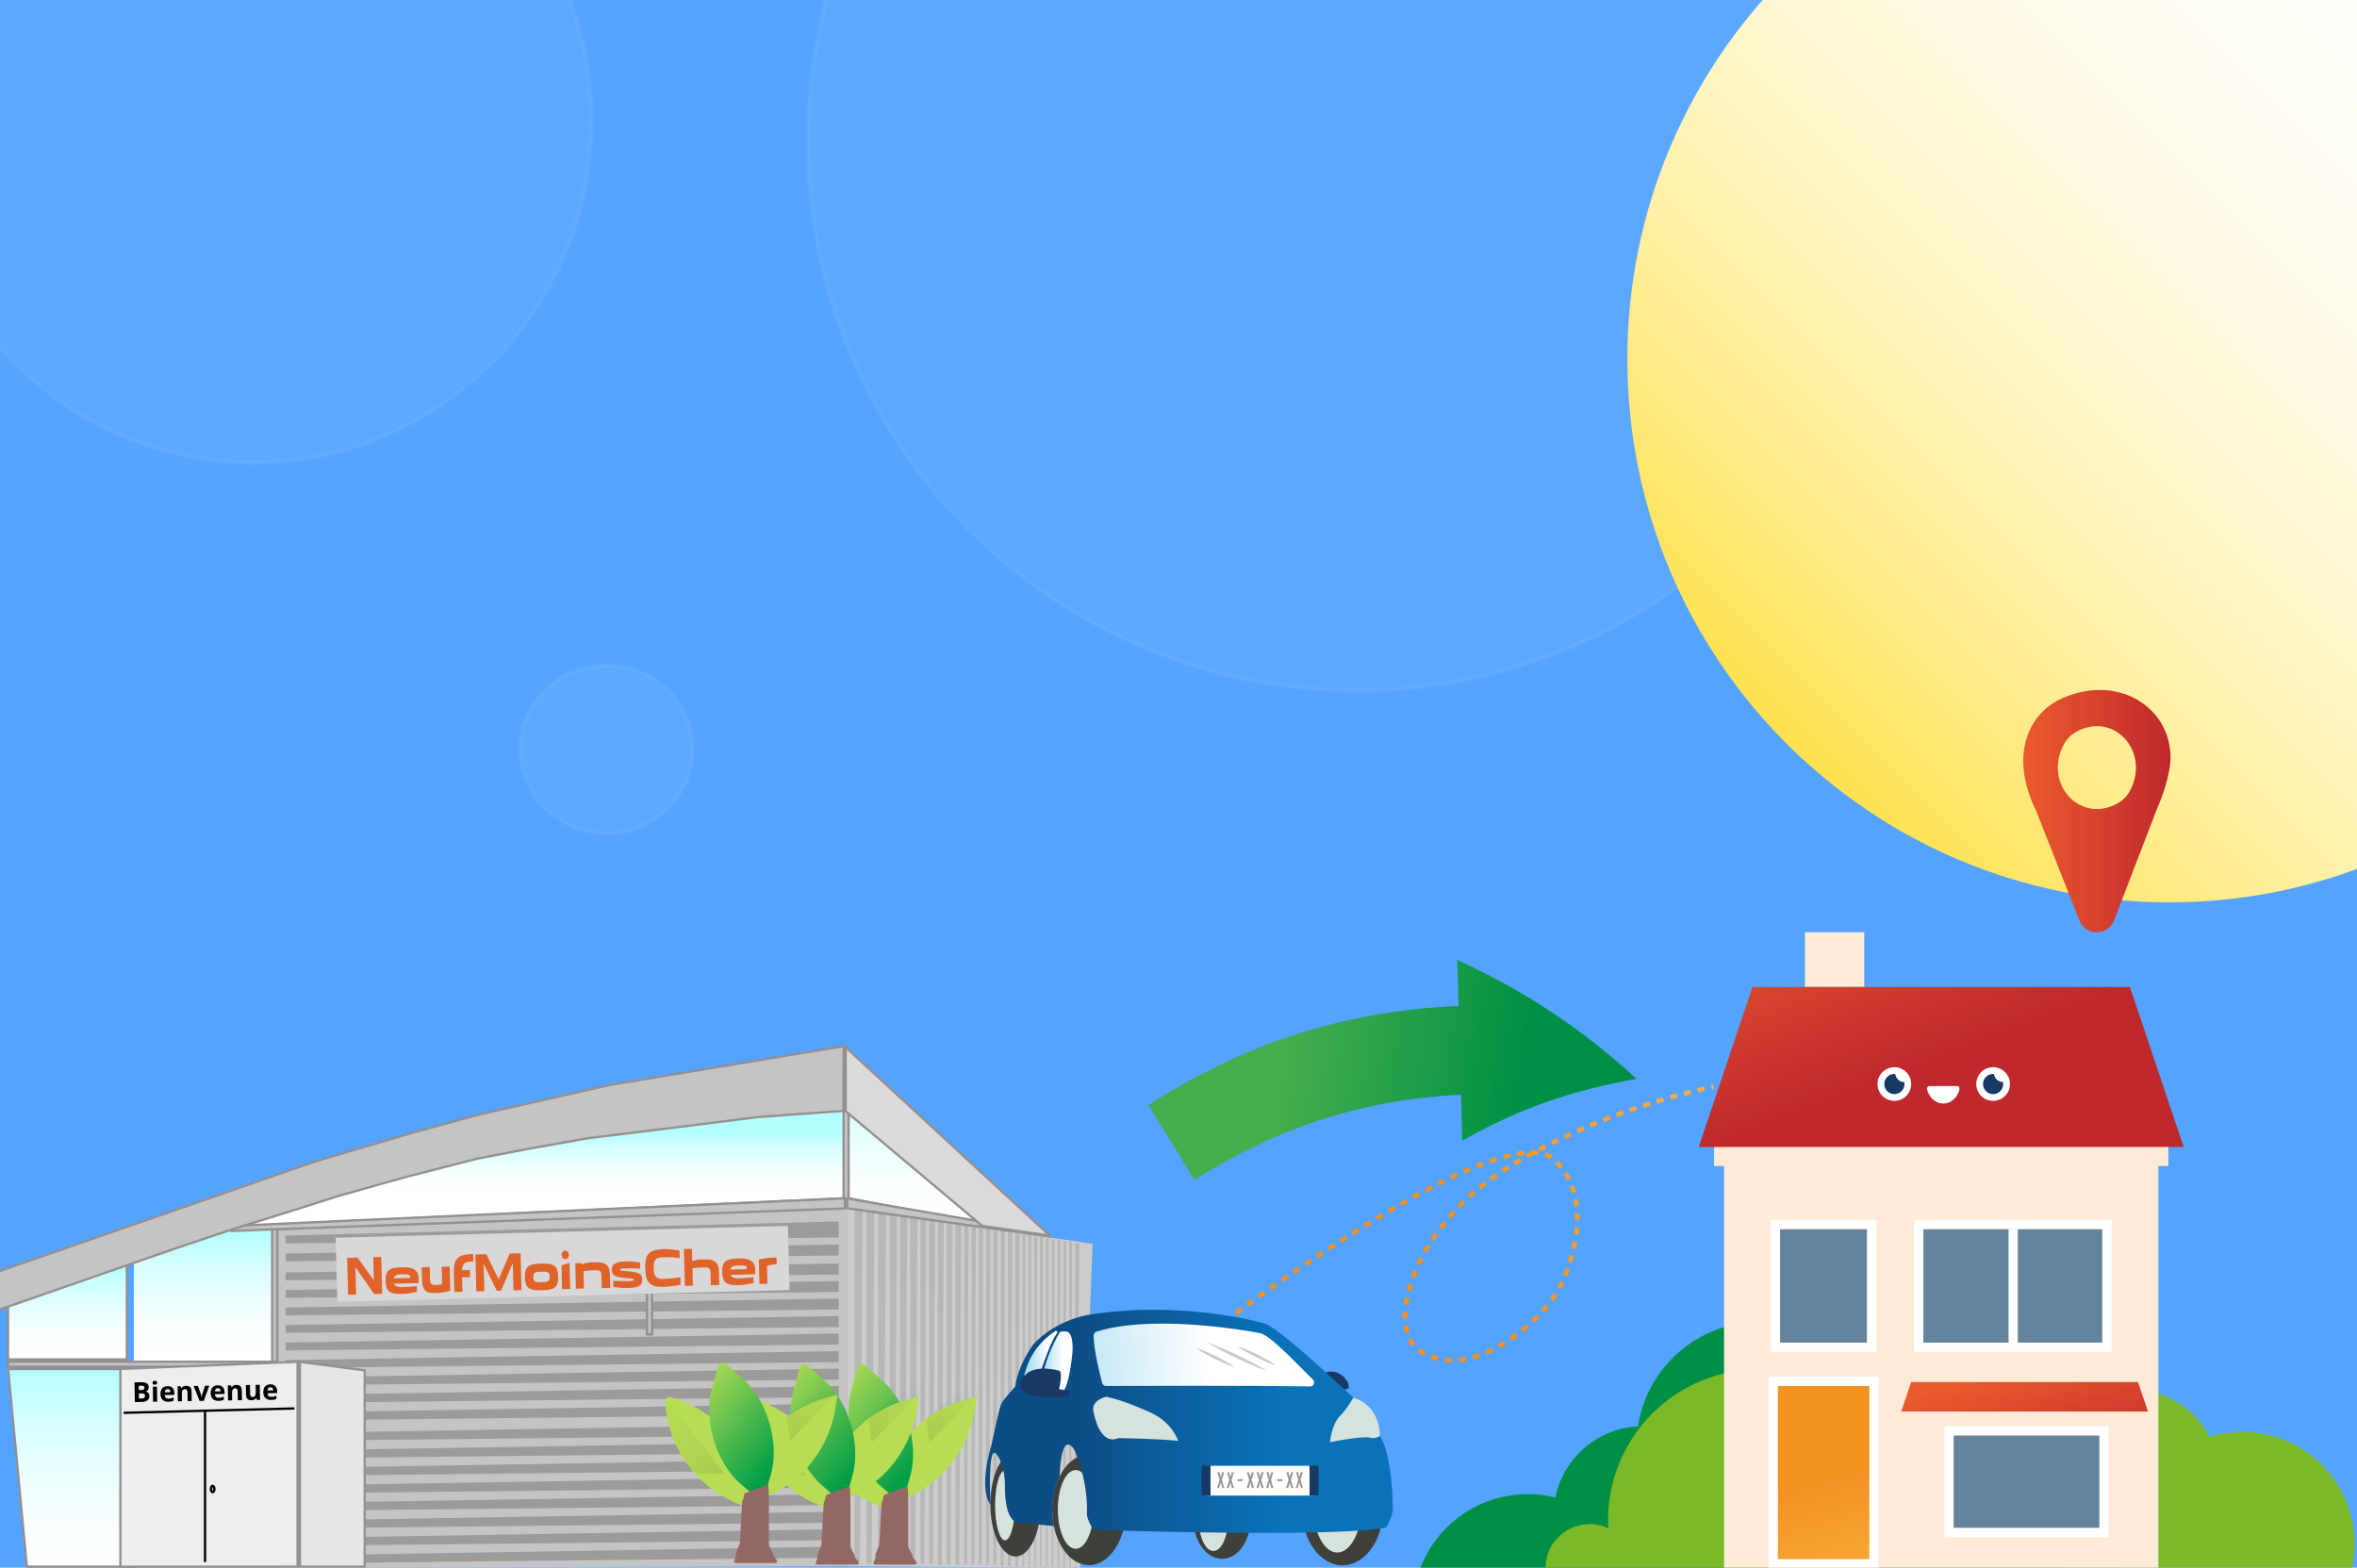 <svg width="1024" height="681" viewBox="0 0 1024 681" fill="none" xmlns="http://www.w3.org/2000/svg">
<rect width="1024" height="681" fill="#E5E5E5"/>
<path d="M986.75 675.6H971V621.713C971 617.204 974.526 613.548 978.875 613.548C983.224 613.548 986.75 617.204 986.75 621.713V675.6Z" fill="url(#paint0_linear)"/>
<path d="M995.915 591C1000.98 591 1005.08 595.371 1005.08 600.762V675.6H986.75V600.762C986.75 595.37 990.853 591 995.915 591Z" fill="url(#paint1_linear)"/>
<path d="M1008.35 634.979C1013.53 634.979 1017.73 639.344 1017.73 644.728V675.6H998.971V644.728C998.971 639.343 1003.17 634.979 1008.35 634.979Z" fill="url(#paint2_linear)"/>
<path d="M1005.08 634.979V635.547C1002.16 636.863 999.229 640.487 999.229 644.728V675.6H996.303V644.728C996.303 639.349 1000.69 634.979 1005.08 634.979Z" fill="url(#paint3_linear)"/>
<rect width="1024" height="681" fill="#54A3FF"/>
<path d="M11.678 680.584L3.536 594.725H59.547V680.584H11.678Z" fill="url(#paint4_linear)" stroke="#968F8F"/>
<path d="M118.377 533.36L58.146 535.262V591.055H118.377V533.36Z" fill="url(#paint5_linear)"/>
<path d="M366.908 520.045V482.322L237.57 491.832L109.805 515.29L106.33 532.092L366.908 520.045Z" fill="url(#paint6_linear)"/>
<path d="M3.487 590.555V552.846L55.109 549.114V590.555H3.487Z" fill="url(#paint7_linear)" stroke="#968F8F"/>
<path d="M120.913 534.331L368.177 524.484V680.426L120.913 681.084V534.331Z" fill="#C4C4C4"/>
<path d="M368.177 524.483L474.691 540.334L469.302 681.084L368.177 680.425V524.483Z" fill="#CCCCCC"/>
<path d="M124.083 552.802L364.373 548.893V553.648L124.083 556.184V552.802Z" fill="#9C9A9A"/>
<path d="M124.083 560.411L364.373 556.501V561.256L124.083 563.792V560.411Z" fill="#9C9A9A"/>
<path d="M124.083 536.741L364.373 530.612V537.586L124.083 540.122V536.741Z" fill="#9C9A9A"/>
<path d="M124.083 544.56L364.373 540.65V545.405L124.083 547.941V544.56Z" fill="#9C9A9A"/>
<path d="M124.083 568.019L364.373 564.109V568.864L124.083 571.4V568.019Z" fill="#9C9A9A"/>
<path d="M124.083 575.627L364.373 571.717V576.472L124.083 579.008V575.627Z" fill="#9C9A9A"/>
<path d="M124.083 583.234L364.373 579.325V584.08L124.083 586.616V583.234Z" fill="#9C9A9A"/>
<path d="M124.083 590.843L364.373 586.933V591.688L124.083 594.224V590.843Z" fill="#9C9A9A"/>
<path d="M124.083 598.451L364.373 594.541V599.296L124.083 601.832V598.451Z" fill="#9C9A9A"/>
<path d="M124.083 606.059L364.373 602.149V606.904L124.083 609.441V606.059Z" fill="#9C9A9A"/>
<path d="M124.083 613.667L364.373 609.758V614.513L124.083 617.049V613.667Z" fill="#9C9A9A"/>
<path d="M124.083 622.544L364.373 618.634V623.389L124.083 625.925V622.544Z" fill="#9C9A9A"/>
<path d="M124.083 630.152L364.373 626.242V630.997L124.083 633.533V630.152Z" fill="#9C9A9A"/>
<path d="M124.083 637.76L364.373 633.851V638.606L124.083 641.142V637.76Z" fill="#9C9A9A"/>
<path d="M124.083 645.368L364.373 641.458V646.213L124.083 648.749V645.368Z" fill="#9C9A9A"/>
<path d="M124.083 652.976L364.373 649.066V653.821L124.083 656.357V652.976Z" fill="#9C9A9A"/>
<path d="M124.083 660.585L364.373 656.675V661.43L124.083 663.966V660.585Z" fill="#9C9A9A"/>
<path d="M124.083 668.192L364.373 664.282V669.038L124.083 671.574V668.192Z" fill="#9C9A9A"/>
<path d="M124.083 675.801L364.373 671.891V676.646L124.083 679.182V675.801Z" fill="#9C9A9A"/>
<path d="M371.345 524.973L374.834 525.507L373.628 678.548H371.345V524.973Z" fill="#B7B7B7"/>
<path d="M376.418 525.751L379.907 526.284L378.701 679.181H376.418V525.751Z" fill="#B7B7B7"/>
<path d="M381.491 526.385L384.98 526.916L383.773 679.182H381.491V526.385Z" fill="#B7B7B7"/>
<path d="M386.563 527.02L389.733 527.549L388.637 679.182H386.563V527.02Z" fill="#B7B7B7"/>
<path d="M391.001 527.654L394.171 528.181L393.075 679.182H391.001V527.654Z" fill="#B7B7B7"/>
<path d="M395.439 528.287L398.609 528.812L397.513 679.182H395.439V528.287Z" fill="#B7B7B7"/>
<path d="M399.877 528.921L402.413 529.444L401.536 679.182H399.877V528.921Z" fill="#B7B7B7"/>
<path d="M403.681 529.556L406.217 530.076L405.341 679.182H403.681V529.556Z" fill="#B7B7B7"/>
<path d="M407.485 530.189L410.021 530.71L409.145 679.816H407.485V530.189Z" fill="#B7B7B7"/>
<path d="M411.289 530.823L413.825 531.341L412.949 679.816H411.289V530.823Z" fill="#B7B7B7"/>
<path d="M415.094 531.457L417.63 531.973L416.753 679.815H415.094V531.457Z" fill="#B7B7B7"/>
<path d="M418.897 532.091L420.8 532.444L420.142 679.816H418.897V532.091Z" fill="#B7B7B7"/>
<path d="M422.068 532.725L423.97 533.076L423.312 679.815H422.068V532.725Z" fill="#B7B7B7"/>
<path d="M428.408 533.994L430.31 534.342L429.652 679.816H428.408V533.994Z" fill="#B7B7B7"/>
<path d="M425.238 533.36L427.14 533.709L426.482 679.816H425.238V533.36Z" fill="#B7B7B7"/>
<path d="M431.578 534.627L433.48 534.974L432.822 679.816H431.578V534.627Z" fill="#B7B7B7"/>
<path d="M434.748 534.627L436.65 534.975L435.992 680.45H434.748V534.627Z" fill="#B7B7B7"/>
<path d="M441.088 535.896L442.99 536.241L442.332 680.45H441.088V535.896Z" fill="#B7B7B7"/>
<path d="M444.258 536.53L445.526 536.771L444.922 680.45H444.258V536.53Z" fill="#B7B7B7"/>
<path d="M446.794 536.53L448.062 536.771L447.458 680.45H446.794V536.53Z" fill="#B7B7B7"/>
<path d="M449.33 537.163L450.598 537.403L449.994 680.449H449.33V537.163Z" fill="#B7B7B7"/>
<path d="M451.866 537.163L453.134 537.403L452.53 680.449H451.866V537.163Z" fill="#B7B7B7"/>
<path d="M454.402 537.797L455.67 538.036L455.066 680.45H454.402V537.797Z" fill="#B7B7B7"/>
<path d="M456.938 538.432L458.206 538.67L457.602 680.45H456.938V538.432Z" fill="#B7B7B7"/>
<path d="M459.474 538.432L460.742 538.67L460.138 680.45H459.474V538.432Z" fill="#B7B7B7"/>
<path d="M462.01 539.066L463.278 539.304L462.674 681.084H462.01V539.066Z" fill="#B7B7B7"/>
<path d="M464.546 539.066L465.814 539.304L465.21 681.084H464.546V539.066Z" fill="#B7B7B7"/>
<path d="M467.082 539.7L468.984 540.334L467.444 681.084H467.082V539.7Z" fill="#B7B7B7"/>
<path d="M437.918 535.262L439.82 535.608L439.162 680.45H437.918V535.262Z" fill="#B7B7B7"/>
<path d="M158.453 595.298V680.585H130.289V591.625L158.453 595.298Z" fill="#E6E6E6" stroke="#968F8F"/>
<path d="M427.457 531.775L367.543 482.64V519.754L427.457 531.775Z" fill="url(#paint8_linear)"/>
<rect x="366.5" y="521.149" width="44.649" height="2.17" transform="rotate(-90 366.5 521.149)" fill="#C4C4C4" stroke="#968F8F"/>
<rect x="281.11" y="579.725" width="44.649" height="2.17" transform="rotate(-90 281.11 579.725)" fill="#C4C4C4" stroke="#968F8F"/>
<path d="M118.243 591.823V532.592H120.413V591.823H118.243Z" fill="#C4C4C4" stroke="#968F8F"/>
<rect x="3.487" y="591.555" width="116.926" height="2.17" fill="#C4C4C4" stroke="#968F8F"/>
<path d="M100.49 534.744V532.571L367.043 520.569V524.954L100.49 534.744Z" fill="#C4C4C4" stroke="#968F8F"/>
<path d="M368.043 524.906V520.64L453.893 535.461L455.53 537.098L368.043 524.906Z" fill="#C4C4C4" stroke="#968F8F"/>
<path d="M52.305 680.585V594.683L129.289 591.576V680.585H52.305Z" fill="#EDEDED" stroke="#968F8F"/>
<path d="M329.159 485.279L329.146 485.28L329.133 485.282L287.33 490.529L287.329 490.53L255.243 494.484L255.23 494.486L255.217 494.488L229.68 499.048L229.674 499.049L207.586 503.276L207.57 503.279L207.555 503.283L175.53 511.507L175.518 511.51L147.345 519.451L147.337 519.453L147.329 519.455L125.049 526.538L125.045 526.539L101.151 533.947L101.151 533.947L101.14 533.951L75.301 542.638L75.296 542.64L-2.772 569.782L-7.192 554.631L136.885 504.566L179.49 492L179.5 491.997L207.893 484.256L207.904 484.253L265.007 471.306L366.57 454.457L366.44 482.581L329.159 485.279Z" fill="#C4C4C4" stroke="#968F8F"/>
<path d="M367.409 482.723V454.933L456.053 536.759L426.718 532.568L367.409 482.723Z" fill="#DBDBDB" stroke="#968F8F"/>
<line x1="89.078" y1="613.245" x2="89.078" y2="678.548" stroke="black"/>
<line x1="127.9" y1="611.843" x2="53.721" y2="613.745" stroke="black"/>
<path d="M93.15 646.848C93.15 647.288 93.03 647.664 92.863 647.915C92.693 648.17 92.513 648.25 92.382 648.25C92.251 648.25 92.072 648.17 91.902 647.915C91.734 647.664 91.614 647.288 91.614 646.848C91.614 646.408 91.734 646.032 91.902 645.78C92.072 645.525 92.251 645.446 92.382 645.446C92.513 645.446 92.693 645.525 92.863 645.78C93.03 646.032 93.15 646.408 93.15 646.848Z" fill="#C4C4C4" stroke="black"/>
<path d="M58.44 600.515L61.106 600.468C62.32 600.447 63.204 600.606 63.757 600.944C64.314 601.278 64.599 601.822 64.612 602.576C64.621 603.087 64.507 603.509 64.27 603.841C64.038 604.174 63.723 604.376 63.326 604.45L63.327 604.508C63.872 604.62 64.266 604.84 64.51 605.168C64.758 605.495 64.887 605.934 64.897 606.485C64.91 607.266 64.638 607.881 64.079 608.328C63.524 608.775 62.763 609.007 61.794 609.024L58.59 609.08L58.44 600.515ZM60.315 603.875L61.37 603.857C61.862 603.848 62.216 603.766 62.432 603.61C62.652 603.454 62.759 603.2 62.753 602.848C62.747 602.52 62.622 602.288 62.377 602.152C62.137 602.011 61.757 601.946 61.237 601.955L60.282 601.971L60.315 603.875ZM60.34 605.316L60.38 607.549L61.563 607.528C62.063 607.519 62.43 607.417 62.665 607.222C62.9 607.026 63.014 606.731 63.007 606.337C62.995 605.626 62.481 605.279 61.465 605.297L60.34 605.316ZM66.29 600.7C66.28 600.118 66.599 599.822 67.247 599.81C67.896 599.799 68.225 600.084 68.235 600.666C68.24 600.944 68.162 601.162 68 601.321C67.843 601.476 67.602 601.556 67.278 601.562C66.63 601.573 66.3 601.286 66.29 600.7ZM68.297 608.911L66.51 608.942L66.396 602.392L68.183 602.361L68.297 608.911ZM72.796 603.429C72.417 603.436 72.122 603.562 71.912 603.808C71.701 604.05 71.584 604.392 71.56 604.833L74.068 604.79C74.052 604.349 73.931 604.011 73.704 603.776C73.478 603.538 73.175 603.422 72.796 603.429ZM73.144 608.943C72.09 608.962 71.26 608.685 70.656 608.113C70.053 607.542 69.742 606.723 69.723 605.657C69.704 604.559 69.962 603.707 70.499 603.1C71.039 602.489 71.793 602.175 72.762 602.158C73.688 602.142 74.413 602.393 74.938 602.911C75.462 603.429 75.733 604.153 75.749 605.083L75.764 605.95L71.54 606.023C71.569 606.531 71.726 606.925 72.012 607.205C72.298 607.485 72.695 607.621 73.203 607.612C73.597 607.605 73.97 607.557 74.32 607.469C74.67 607.381 75.035 607.244 75.414 607.058L75.438 608.44C75.129 608.602 74.797 608.723 74.443 608.803C74.088 608.888 73.656 608.934 73.144 608.943ZM83.312 608.648L81.525 608.68L81.459 604.854C81.45 604.382 81.36 604.03 81.188 603.798C81.016 603.563 80.747 603.448 80.379 603.455C79.879 603.463 79.521 603.638 79.304 603.977C79.088 604.313 78.986 604.868 78.999 605.641L79.053 608.723L77.266 608.754L77.152 602.204L78.517 602.18L78.772 603.014L78.871 603.012C79.065 602.692 79.334 602.449 79.679 602.283C80.028 602.113 80.425 602.024 80.87 602.016C81.632 602.003 82.213 602.2 82.615 602.607C83.017 603.01 83.224 603.6 83.238 604.378L83.312 608.648ZM86.71 608.589L84.1 602.083L85.969 602.05L87.3 605.76C87.448 606.23 87.544 606.676 87.587 607.097L87.622 607.096C87.635 606.721 87.715 606.272 87.862 605.75L89.056 601.996L90.925 601.964L88.544 608.557L86.71 608.589ZM94.601 603.048C94.222 603.055 93.927 603.181 93.717 603.427C93.506 603.669 93.389 604.011 93.366 604.453L95.873 604.409C95.858 603.968 95.736 603.63 95.51 603.396C95.283 603.157 94.98 603.042 94.601 603.048ZM94.949 608.563C93.895 608.581 93.066 608.304 92.462 607.733C91.858 607.161 91.547 606.342 91.528 605.276C91.509 604.179 91.768 603.326 92.304 602.719C92.844 602.108 93.599 601.794 94.567 601.777C95.493 601.761 96.218 602.012 96.743 602.53C97.267 603.049 97.538 603.773 97.554 604.702L97.569 605.569L93.345 605.643C93.374 606.15 93.531 606.544 93.817 606.824C94.103 607.104 94.5 607.24 95.008 607.231C95.403 607.224 95.775 607.177 96.125 607.089C96.475 607.001 96.84 606.863 97.219 606.677L97.244 608.06C96.934 608.221 96.602 608.342 96.248 608.423C95.894 608.507 95.461 608.554 94.949 608.563ZM105.118 608.268L103.331 608.299L103.264 604.473C103.256 604.001 103.166 603.649 102.994 603.417C102.821 603.182 102.552 603.068 102.185 603.074C101.685 603.083 101.326 603.257 101.11 603.597C100.893 603.933 100.791 604.487 100.805 605.261L100.858 608.342L99.072 608.373L98.957 601.824L100.322 601.8L100.577 602.633L100.677 602.632C100.87 602.312 101.14 602.069 101.484 601.903C101.833 601.732 102.23 601.643 102.675 601.636C103.437 601.622 104.019 601.819 104.42 602.226C104.822 602.63 105.029 603.22 105.043 603.997L105.118 608.268ZM111.597 608.155L111.342 607.321L111.249 607.323C111.062 607.631 110.795 607.872 110.447 608.046C110.098 608.216 109.699 608.305 109.25 608.313C108.48 608.326 107.897 608.131 107.499 607.728C107.101 607.321 106.896 606.731 106.882 605.957L106.808 601.687L108.595 601.655L108.661 605.481C108.67 605.954 108.76 606.308 108.932 606.543C109.104 606.774 109.373 606.887 109.741 606.88C110.24 606.872 110.599 606.699 110.816 606.363C111.032 606.024 111.134 605.467 111.121 604.694L111.067 601.612L112.854 601.581L112.968 608.131L111.597 608.155ZM117.461 602.649C117.082 602.656 116.787 602.782 116.577 603.028C116.366 603.27 116.249 603.612 116.225 604.054L118.733 604.01C118.717 603.569 118.596 603.231 118.369 602.997C118.143 602.758 117.84 602.643 117.461 602.649ZM117.809 608.164C116.755 608.182 115.925 607.905 115.322 607.334C114.718 606.762 114.407 605.943 114.388 604.877C114.369 603.78 114.627 602.927 115.164 602.32C115.704 601.709 116.458 601.395 117.427 601.378C118.353 601.362 119.078 601.613 119.603 602.131C120.127 602.65 120.398 603.374 120.414 604.303L120.429 605.17L116.205 605.244C116.234 605.751 116.391 606.145 116.677 606.425C116.963 606.705 117.36 606.841 117.868 606.832C118.262 606.825 118.635 606.778 118.985 606.69C119.335 606.602 119.7 606.464 120.079 606.278L120.103 607.661C119.794 607.822 119.462 607.943 119.108 608.024C118.754 608.108 118.321 608.155 117.809 608.164Z" fill="black"/>
<rect x="145.823" y="537.674" width="196.543" height="27.896" transform="rotate(-1.5 145.823 537.674)" fill="#D9D7D7"/>
<g filter="url(#filter0_d)">
<path d="M165.635 542.042L166.054 558.056L162.579 558.147L154.402 546.464L154.714 558.353L151.239 558.444L150.82 542.43L155.364 542.311L162.424 552.247L162.16 542.133L165.634 542.042L165.635 542.042ZM181.844 551.118L181.868 552.049C181.837 552.316 181.843 552.538 181.848 552.76C181.816 552.982 181.822 553.204 181.827 553.382L171.173 553.661C171.34 554.189 171.732 554.579 172.312 554.829C172.892 555.081 173.736 555.192 174.843 555.163L175.569 555.144C175.872 555.091 176.178 555.083 176.522 555.074C176.826 555.022 177.17 555.013 177.552 555.003C177.894 554.95 178.238 554.941 178.581 554.932C179.42 554.863 180.259 554.797 181.098 554.733L181.162 557.173C180.44 557.324 179.718 557.476 178.996 557.629C178.387 557.733 177.702 557.84 176.979 557.948C176.256 558.056 175.569 558.074 174.919 558.091C173.584 558.126 172.437 558.111 171.515 557.958C170.595 557.849 169.824 557.558 169.24 557.174C168.656 556.745 168.221 556.179 167.972 555.431C167.685 554.684 167.545 553.711 167.514 552.513C167.483 551.316 167.571 550.337 167.819 549.575C168.028 548.815 168.432 548.183 168.994 547.77C169.555 547.31 170.311 546.98 171.224 546.823C172.137 546.666 173.28 546.547 174.617 546.512C175.686 546.484 176.68 546.547 177.562 546.657C178.406 546.767 179.177 547.014 179.797 547.353C180.418 547.736 180.927 548.212 181.287 548.823C181.609 549.436 181.82 550.186 181.844 551.118ZM178.211 550.99L178.198 550.503C178.16 550.365 178.105 550.232 178.035 550.107C177.955 549.976 177.799 549.847 177.529 549.766C177.297 549.683 176.952 549.603 176.492 549.57C175.894 549.527 175.295 549.513 174.695 549.529C173.512 549.56 172.637 549.716 172.071 549.997C171.505 550.278 171.173 550.73 171.074 551.355L178.215 551.168L178.211 550.99ZM189.238 557.716C188.284 557.741 187.48 557.717 186.751 557.559C186.021 557.445 185.403 557.15 184.934 556.763C184.425 556.332 184.067 555.764 183.78 555.018C183.531 554.269 183.391 553.296 183.359 552.098L183.213 546.509L186.688 546.418L186.834 552.007C186.846 552.451 186.931 552.804 187.016 553.113C187.099 553.376 187.258 553.594 187.416 553.768C187.625 553.951 187.877 554.082 188.151 554.148C188.42 554.185 188.764 554.221 189.146 554.211L189.796 554.194C190.024 554.188 190.215 554.138 190.443 554.132C190.633 554.084 190.901 554.077 191.128 554.026C191.395 554.019 191.7 553.967 192.081 553.912L191.881 546.282L195.356 546.191L195.633 556.793C195.139 556.895 194.683 556.995 194.19 557.097C193.733 557.198 193.239 557.299 192.744 557.357C192.212 557.46 191.679 557.518 191.108 557.622C190.536 557.681 189.925 557.698 189.238 557.716ZM204.145 547.693L204.226 550.798L200.752 550.888L200.915 557.143L197.402 557.235L197.193 549.251C197.157 547.875 197.202 546.675 197.366 545.65C197.492 544.626 197.815 543.774 198.368 543.049C198.885 542.37 199.636 541.817 200.657 541.435C201.641 541.099 202.973 540.887 204.653 540.843L205.608 540.818L205.692 544.011L204.698 544.037C203.897 544.058 203.212 544.165 202.72 544.356C202.228 544.546 201.815 544.823 201.518 545.142C201.222 545.504 201.04 545.864 200.899 546.312C200.796 546.759 200.733 547.249 200.708 547.782L204.144 547.692L204.145 547.693ZM215.845 556.752L210.112 545.005L210.423 556.894L206.948 556.985L206.529 540.971L211.302 540.846L216.63 551.716L221.42 540.581L226.155 540.457L226.574 556.471L223.099 556.562L222.788 544.673L217.677 556.704L215.845 556.752ZM235.098 544.928C236.473 544.892 237.583 544.952 238.502 545.061C239.422 545.17 240.194 545.46 240.779 545.889C241.362 546.273 241.798 546.884 242.047 547.632C242.334 548.379 242.474 549.352 242.505 550.55C242.537 551.747 242.448 552.727 242.2 553.488C241.991 554.248 241.586 554.835 241.025 555.294C240.462 555.708 239.707 556.039 238.794 556.196C237.883 556.397 236.777 556.471 235.401 556.507C234.065 556.542 232.919 556.527 231.997 556.374C231.077 556.265 230.344 555.973 229.761 555.589C229.176 555.16 228.741 554.595 228.493 553.847C228.206 553.099 228.065 552.126 228.034 550.929C228.002 549.731 228.092 548.752 228.339 547.99C228.548 547.23 228.952 546.598 229.514 546.185C230.076 545.725 230.793 545.396 231.706 545.239C232.619 545.082 233.762 544.963 235.098 544.928L235.098 544.928ZM235.31 553.002C236.035 552.983 236.607 552.924 237.064 552.867C237.521 552.811 237.901 552.713 238.163 552.528C238.427 552.388 238.573 552.118 238.68 551.848C238.787 551.535 238.814 551.135 238.802 550.647C238.788 550.115 238.739 549.716 238.616 549.408C238.494 549.101 238.335 548.883 238.064 548.757C237.793 548.586 237.408 548.508 236.948 548.431C236.489 548.399 235.916 548.414 235.19 548.433C234.503 548.451 233.892 548.467 233.435 548.523C232.979 548.624 232.638 548.721 232.375 548.906C232.111 549.046 231.926 549.273 231.82 549.586C231.728 549.996 231.687 550.414 231.699 550.833C231.712 551.321 231.799 551.718 231.884 552.026C232.005 552.29 232.203 552.551 232.474 552.677C232.746 552.847 233.092 552.927 233.551 552.96C234.01 552.992 234.622 553.02 235.31 553.002ZM247.432 544.606L243.945 545.718L244.215 556.01L247.728 555.918L247.432 544.606ZM247.187 541.104C247.193 541.327 247.161 541.593 247.053 541.818C246.982 542.043 246.873 542.223 246.763 542.403C246.62 542.576 246.441 542.716 246.238 542.817C246.051 542.954 245.861 543.004 245.632 543.01C245.403 543.016 245.211 542.977 245.017 542.849C244.809 542.759 244.623 542.628 244.472 542.463C244.352 542.289 244.233 542.115 244.151 541.894C244.031 541.675 243.985 541.411 243.98 541.189C243.973 540.922 244.005 540.7 244.114 540.475C244.185 540.251 244.293 540.027 244.403 539.846C244.552 539.709 244.74 539.571 244.927 539.432C245.116 539.339 245.305 539.29 245.535 539.284C245.764 539.278 245.956 539.317 246.149 539.4C246.343 539.529 246.538 539.657 246.694 539.786C246.813 539.961 246.933 540.179 247.016 540.399C247.136 540.618 247.18 540.838 247.187 541.104ZM257.588 544.34C258.963 544.304 260.073 544.363 260.993 544.472C261.951 544.58 262.684 544.872 263.268 545.3C263.852 545.685 264.288 546.295 264.537 547.043C264.824 547.79 264.964 548.763 264.995 549.961L265.139 555.462L261.435 555.559L261.291 550.058C261.277 549.526 261.229 549.127 261.107 548.819C261.071 548.678 261.002 548.546 260.907 548.433C260.811 548.32 260.691 548.23 260.554 548.168C260.282 547.998 259.898 547.919 259.438 547.842C258.978 547.81 258.406 547.825 257.68 547.844L256.802 547.867C256.459 547.92 256.116 547.929 255.734 547.939C255.391 547.993 254.973 548.048 254.591 548.058C254.21 548.113 253.828 548.123 253.486 548.176L253.684 555.762L250.21 555.853L249.919 544.762L252.44 544.696L252.875 545.262C253.365 545.027 254.047 544.787 254.883 544.632C255.775 544.461 256.68 544.363 257.588 544.34ZM279.031 551.902C279.048 552.567 278.947 553.102 278.73 553.552C278.514 554.046 278.103 554.412 277.537 554.693C276.972 554.974 276.252 555.215 275.3 555.329C274.387 555.485 273.241 555.515 271.866 555.551C271.332 555.565 270.796 555.535 270.222 555.506C269.686 555.432 269.188 555.4 268.689 555.324C268.192 555.293 267.769 555.216 267.348 555.182C266.964 555.103 266.657 555.067 266.427 555.028L266.359 552.455C267.124 552.48 267.851 552.505 268.538 552.487C269.15 552.515 269.762 552.544 270.374 552.528C270.858 552.549 271.342 552.551 271.826 552.534C272.59 552.514 273.201 552.542 273.659 552.53C274.117 552.474 274.498 552.464 274.726 552.414C274.902 552.383 275.069 552.318 275.218 552.224C275.292 552.133 275.365 551.997 275.363 551.909C275.36 551.776 275.357 551.687 275.278 551.601C275.168 551.546 275.052 551.505 274.931 551.477C274.69 551.428 274.447 551.39 274.202 551.362C273.896 551.37 273.514 551.336 273.016 551.305C271.524 551.21 270.297 551.065 269.376 550.912C268.417 550.759 267.685 550.512 267.181 550.259C266.638 549.962 266.285 549.616 266.083 549.178C265.88 548.739 265.79 548.209 265.775 547.632C265.759 547.011 265.859 546.475 266.077 546.026C266.331 545.531 266.704 545.166 267.269 544.885C267.834 544.559 268.592 544.317 269.506 544.205C270.419 544.047 271.563 543.974 272.976 543.937L274.813 544.021C275.363 544.087 275.913 544.161 276.461 544.245C277.036 544.318 277.573 544.393 278.073 544.513L278.143 547.175C277.748 547.13 277.352 547.096 276.956 547.073C276.496 547.04 276.038 547.052 275.54 547.021C275.043 546.99 274.585 547.001 274.126 546.97C273.667 546.982 273.284 546.947 272.979 546.955L271.146 547.003C270.787 547.01 270.43 547.049 270.079 547.119C269.813 547.171 269.662 547.219 269.55 547.311C269.474 547.399 269.435 547.511 269.443 547.625C269.445 547.714 269.486 547.801 269.526 547.889C269.604 547.932 269.681 547.973 269.873 548.013C270.027 548.053 270.258 548.092 270.563 548.084C270.97 548.128 271.379 548.161 271.788 548.185C273.281 548.279 274.506 548.38 275.467 548.577C276.388 548.73 277.12 548.977 277.663 549.274C278.166 549.527 278.557 549.872 278.722 550.311C278.924 550.751 279.015 551.281 279.031 551.902ZM280.318 547.073C280.282 545.698 280.365 544.498 280.529 543.472C280.693 542.447 281.053 541.594 281.608 540.869C282.125 540.19 282.912 539.636 283.935 539.299C284.957 538.917 286.327 538.704 287.969 538.661C288.732 538.641 289.496 538.621 290.224 538.69C290.989 538.715 291.678 538.786 292.29 538.814C292.942 538.886 293.517 538.959 294.015 539.035C294.514 539.111 294.899 539.189 295.205 539.226L295.291 542.509C295.138 542.468 294.87 542.475 294.447 542.397C294.026 542.364 293.489 542.29 292.839 542.262C292.189 542.235 291.461 542.165 290.62 542.143C289.817 542.119 288.939 542.142 288.023 542.166C287.068 542.191 286.307 542.3 285.74 542.537C285.211 542.773 284.799 543.094 284.542 543.501C284.286 543.951 284.146 544.443 284.085 545.022C284.024 545.601 284.003 546.267 284.022 546.976C284.04 547.686 284.096 548.351 284.187 548.926C284.279 549.5 284.444 549.984 284.722 550.377C285 550.769 285.428 551.068 285.969 551.276C286.548 551.527 287.314 551.596 288.269 551.571C289.3 551.544 290.215 551.476 291.092 551.408C291.969 551.341 292.769 551.231 293.417 551.17C294.216 551.06 294.939 550.952 295.585 550.802L295.671 554.085C295.406 554.181 295.025 554.235 294.531 554.337C293.963 554.452 293.392 554.556 292.819 554.648C292.173 554.754 291.448 554.817 290.725 554.881C289.963 554.989 289.2 555.009 288.397 555.03C286.756 555.073 285.378 554.976 284.337 554.648C283.297 554.321 282.483 553.853 281.93 553.157C281.339 552.507 280.934 551.63 280.716 550.615C280.499 549.599 280.353 548.404 280.318 547.073ZM300.751 543.831C301.168 543.686 301.586 543.586 302.042 543.486C302.421 543.388 302.878 543.331 303.372 543.229C303.906 543.171 304.401 543.114 304.973 543.099C306.31 543.064 307.457 543.122 308.377 543.232C309.297 543.34 310.069 543.631 310.615 544.06C311.199 544.445 311.635 545.055 311.884 545.803C312.171 546.55 312.311 547.523 312.342 548.721L312.486 554.222L308.821 554.318L308.677 548.817C308.663 548.285 308.614 547.886 308.491 547.579C308.369 547.271 308.172 547.055 307.902 546.928C307.629 546.758 307.283 546.678 306.823 546.601C306.364 546.569 305.752 546.585 305.065 546.603L304.187 546.626C303.845 546.679 303.501 546.688 303.119 546.698C302.739 546.753 302.358 546.807 301.976 546.817C301.557 546.873 301.175 546.883 300.833 546.936L301.031 554.522L297.557 554.613L297.137 538.598L300.612 538.507L300.751 543.83L300.751 543.831ZM328.085 547.288L328.109 548.22C328.116 548.485 328.084 548.708 328.09 548.93C328.096 549.152 328.063 549.375 328.068 549.552L317.415 549.831C317.582 550.36 317.974 550.749 318.554 551C319.134 551.251 319.977 551.362 321.084 551.333L321.81 551.314C322.114 551.262 322.419 551.254 322.763 551.245C323.068 551.193 323.411 551.184 323.793 551.174C324.136 551.12 324.517 551.11 324.823 551.102C325.623 551.037 326.462 550.97 327.339 550.903L327.403 553.343C326.681 553.494 325.998 553.646 325.275 553.798C324.591 553.91 323.906 554.016 323.221 554.118C322.497 554.226 321.81 554.244 321.161 554.261C319.825 554.296 318.678 554.282 317.757 554.128C316.837 554.019 316.065 553.729 315.482 553.344C314.898 552.916 314.462 552.35 314.213 551.602C313.926 550.854 313.786 549.882 313.755 548.684C313.724 547.486 313.813 546.507 314.06 545.746C314.27 544.986 314.673 544.354 315.236 543.94C315.797 543.481 316.553 543.151 317.465 542.994C318.378 542.836 319.521 542.717 320.857 542.682C321.927 542.654 322.922 542.717 323.804 542.828C324.686 542.937 325.418 543.185 326.038 543.524C326.66 543.907 327.168 544.382 327.528 544.994C327.888 545.606 328.061 546.356 328.085 547.288ZM324.452 547.161L324.439 546.673C324.435 546.54 324.356 546.409 324.276 546.278C324.196 546.146 324.04 546.018 323.808 545.935C323.459 545.83 323.099 545.764 322.734 545.741C322.136 545.697 321.536 545.683 320.936 545.699C319.753 545.73 318.878 545.886 318.312 546.168C317.747 546.449 317.415 546.901 317.316 547.525L324.456 547.338L324.452 547.161ZM329.66 543.207C330.19 543.06 330.761 542.956 331.407 542.806C332.015 542.701 332.664 542.64 333.31 542.534C333.958 542.473 334.644 542.41 335.33 542.348C336.016 542.286 336.666 542.269 337.353 542.251L337.43 545.179C336.704 545.198 336.095 545.302 335.562 545.36C335.068 545.462 334.612 545.563 334.27 545.617C333.852 545.716 333.511 545.814 333.207 545.91L333.411 553.674L329.936 553.765L329.66 543.207Z" fill="#E06329"/>
</g>
<path d="M418.998 608.12C409.661 610.745 401.28 616.004 394.866 623.264C388.452 630.523 384.277 639.474 382.844 649.038L382.493 651.369C382.441 651.71 382.477 652.058 382.595 652.382C382.714 652.705 382.911 652.994 383.171 653.222C383.43 653.449 383.742 653.608 384.079 653.685C384.416 653.761 384.767 653.752 385.1 653.658L387.376 653.019C396.713 650.393 405.093 645.134 411.507 637.875C417.922 630.616 422.096 621.665 423.53 612.101L424.354 606.615L418.998 608.12Z" fill="url(#paint9_linear)"/>
<path d="M388.52 651.139C387.556 641.488 383.832 632.322 377.797 624.745C371.762 617.167 363.672 611.501 354.502 608.429L352.267 607.678C351.94 607.569 351.591 607.543 351.252 607.604C350.913 607.664 350.594 607.809 350.325 608.025C350.056 608.24 349.845 608.52 349.711 608.839C349.578 609.157 349.525 609.505 349.56 609.849L349.795 612.201C350.759 621.852 354.483 631.018 360.518 638.596C366.553 646.173 374.643 651.839 383.813 654.911L389.072 656.675L388.52 651.139Z" fill="url(#paint10_linear)"/>
<path d="M375.331 640.917H362.745C355.371 632.932 350.82 622.698 349.806 611.815L349.56 609.576C349.517 609.082 349.607 608.586 349.819 608.139L375.331 640.917Z" fill="url(#paint11_linear)"/>
<path d="M395.439 641.214C399.361 627.517 393.816 608.741 383.116 599.495L375.81 593.182C375.555 592.961 375.25 592.809 374.923 592.739C374.596 592.67 374.256 592.684 373.936 592.782C373.615 592.879 373.324 593.057 373.088 593.298C372.852 593.539 372.68 593.837 372.587 594.163L369.909 603.516C365.987 617.214 371.532 635.989 382.232 645.236L391.897 653.587L395.439 641.214Z" fill="url(#paint12_linear)"/>
<path d="M403.803 626.653L402.443 616.799C408.549 609.562 416.905 604.124 426.203 601.335L428.112 600.732C428.534 600.609 428.973 600.588 429.382 600.672L403.803 626.653Z" fill="url(#paint13_linear)"/>
<path d="M380.325 679.692H397.096C399.875 679.692 396.899 677.256 396.442 676.212C396.512 674.613 394.595 673.428 394.595 671.167V654.115C394.595 651.854 394.555 649.686 394.485 648.087C394.414 646.488 394.319 645.59 394.219 645.59L385.044 649.069C384.944 649.076 383.723 649.211 383.652 650.809C383.582 652.408 382.925 651.859 382.925 654.115L381.993 671.167C380.881 674.124 380.255 674.613 380.325 676.212C380.396 677.811 378.38 679.692 380.325 679.692Z" fill="url(#paint14_linear)"/>
<path d="M393.869 608.119C384.532 610.744 376.152 616.003 369.738 623.263C363.324 630.522 359.149 639.473 357.716 649.037L357.364 651.368C357.313 651.709 357.348 652.057 357.467 652.38C357.585 652.704 357.783 652.993 358.042 653.22C358.301 653.448 358.614 653.607 358.951 653.684C359.288 653.76 359.639 653.751 359.971 653.657L362.247 653.018C371.584 650.392 379.965 645.133 386.379 637.874C392.793 630.614 396.968 621.664 398.401 612.1L399.226 606.614L393.869 608.119Z" fill="url(#paint15_linear)"/>
<path d="M363.392 651.139C362.428 641.487 358.704 632.321 352.668 624.744C346.633 617.166 338.544 611.501 329.374 608.429L327.139 607.678C326.812 607.568 326.463 607.542 326.124 607.603C325.785 607.663 325.466 607.808 325.197 608.024C324.927 608.24 324.716 608.52 324.583 608.838C324.449 609.157 324.397 609.504 324.431 609.848L324.666 612.2C325.63 621.851 329.354 631.017 335.389 638.595C341.425 646.172 349.514 651.838 358.684 654.91L363.944 656.675L363.392 651.139Z" fill="url(#paint16_linear)"/>
<path d="M350.202 640.916H337.617C330.243 632.932 325.692 622.697 324.677 611.814L324.431 609.576C324.389 609.082 324.479 608.585 324.691 608.138L350.202 640.916Z" fill="url(#paint17_linear)"/>
<path d="M370.311 641.213C374.233 627.516 368.688 608.74 357.987 599.494L350.682 593.181C350.427 592.96 350.122 592.808 349.795 592.739C349.467 592.669 349.128 592.683 348.807 592.781C348.487 592.878 348.195 593.056 347.96 593.297C347.724 593.538 347.552 593.836 347.458 594.162L344.781 603.515C340.858 617.213 346.403 635.988 357.104 645.235L366.768 653.586L370.311 641.213Z" fill="url(#paint18_linear)"/>
<path d="M378.675 626.651L377.315 616.798C383.421 609.561 391.777 604.122 401.075 601.333L402.984 600.731C403.406 600.607 403.845 600.586 404.254 600.671L378.675 626.651Z" fill="url(#paint19_linear)"/>
<path d="M355.197 679.691H371.968C374.746 679.691 371.77 677.255 371.313 676.211C371.384 674.612 369.467 673.427 369.467 671.166V654.114C369.467 651.853 369.427 649.685 369.356 648.086C369.286 646.487 369.19 645.589 369.09 645.589L359.916 649.068C359.816 649.075 358.594 649.21 358.524 650.808C358.453 652.407 357.796 651.858 357.796 654.114L356.864 671.166C355.753 674.123 355.126 674.612 355.197 676.211C355.267 677.81 353.252 679.691 355.197 679.691Z" fill="url(#paint20_linear)"/>
<path d="M358.449 607.424C349.111 610.049 340.731 615.308 334.317 622.568C327.903 629.827 323.728 638.778 322.295 648.342L321.943 650.673C321.892 651.014 321.927 651.362 322.046 651.686C322.164 652.009 322.362 652.298 322.621 652.526C322.881 652.753 323.193 652.912 323.53 652.989C323.867 653.065 324.218 653.056 324.55 652.962L326.826 652.323C336.164 649.697 344.544 644.438 350.958 637.179C357.372 629.92 361.547 620.969 362.98 611.405L363.805 605.919L358.449 607.424Z" fill="url(#paint21_linear)"/>
<path d="M327.971 650.444C327.007 640.792 323.283 631.626 317.247 624.049C311.212 616.472 303.122 610.806 293.952 607.734L291.717 606.983C291.391 606.873 291.042 606.848 290.703 606.908C290.363 606.969 290.045 607.113 289.776 607.329C289.506 607.545 289.295 607.825 289.162 608.143C289.028 608.462 288.976 608.809 289.01 609.153L289.245 611.505C290.209 621.157 293.933 630.323 299.968 637.9C306.004 645.477 314.093 651.143 323.263 654.215L328.522 655.98L327.971 650.444Z" fill="url(#paint22_linear)"/>
<path d="M314.781 640.221H302.196C294.822 632.237 290.271 622.002 289.256 611.119L289.01 608.881C288.968 608.387 289.057 607.89 289.27 607.444L314.781 640.221Z" fill="url(#paint23_linear)"/>
<path d="M334.89 640.518C338.812 626.821 333.267 608.045 322.566 598.799L315.261 592.486C315.006 592.265 314.701 592.114 314.373 592.044C314.046 591.974 313.706 591.988 313.386 592.086C313.065 592.184 312.774 592.361 312.539 592.602C312.303 592.844 312.131 593.141 312.037 593.467L309.359 602.82C305.437 616.518 310.982 635.294 321.683 644.54L331.347 652.891L334.89 640.518Z" fill="url(#paint24_linear)"/>
<path d="M343.253 625.956L341.894 616.103C348 608.866 356.356 603.428 365.654 600.639L367.562 600.036C367.985 599.912 368.424 599.891 368.833 599.976L343.253 625.956Z" fill="url(#paint25_linear)"/>
<path d="M319.776 678.996H336.546C339.325 678.996 336.349 676.56 335.892 675.517C335.963 673.918 334.046 672.732 334.046 670.471V653.419C334.046 651.158 334.006 648.99 333.935 647.391C333.865 645.792 333.769 644.894 333.669 644.894L324.495 648.374C324.395 648.38 323.173 648.515 323.103 650.114C323.032 651.712 322.375 651.163 322.375 653.419L321.443 670.471C320.331 673.429 319.705 673.918 319.776 675.517C319.846 677.115 317.831 678.996 319.776 678.996Z" fill="url(#paint26_linear)"/>
<path opacity="0.05" d="M263.5 362C284.211 362 301 345.658 301 325.5C301 305.342 284.211 289 263.5 289C242.789 289 226 305.342 226 325.5C226 345.658 242.789 362 263.5 362Z" fill="white" stroke="white" stroke-width="2"/>
<path opacity="0.05" d="M589.5 300C721.22 300 828 193.22 828 61.5C828 -70.22 721.22 -177 589.5 -177C457.78 -177 351 -70.22 351 61.5C351 193.22 457.78 300 589.5 300Z" fill="white" stroke="white" stroke-width="2"/>
<path opacity="0.05" d="M110 201C191.186 201 257 134.514 257 52.5C257 -29.514 191.186 -96 110 -96C28.814 -96 -37 -29.514 -37 52.5C-37 134.514 28.814 201 110 201Z" fill="white" stroke="white" stroke-width="2"/>
<path d="M942.5 -80C812.437 -80 707 25.661 707 156C707 286.339 812.437 392 942.5 392C1072.56 392 1178 286.339 1178 156C1178 25.661 1072.56 -80 942.5 -80Z" fill="url(#paint27_linear)"/>
<path d="M532 574.178C532 574.178 653.548 481.994 675.606 504.101C690.448 518.967 685.1 541.146 679.998 554.074C677.139 561.341 672.26 568.256 665.715 574.177C655.55 583.385 638.541 595.035 622.007 589.46C609.017 585.091 608.941 572.189 612.127 560.397C615.751 546.896 624.109 533.81 635.444 522.447C653.262 504.605 695.466 482.731 744.5 472" stroke="url(#paint28_linear)" stroke-width="2" stroke-miterlimit="10" stroke-dasharray="3.07 3.07"/>
<path d="M711 468.685C686.957 446.555 662.155 430.385 633.106 417C633.331 424.986 633.444 428.979 633.669 436.994C584.374 439.131 540.956 453.022 499 480.018C505.636 490.872 512.301 501.699 518.937 512.553C555.241 489.523 592.304 477.656 634.737 475.547C634.962 483.533 635.075 487.526 635.3 495.54C659.68 481.621 683.583 473.438 711 468.685Z" fill="url(#paint29_linear)"/>
<path d="M873.323 508.998H854.409V512.946H873.323V508.998Z" fill="url(#paint30_linear)"/>
<path d="M854.867 649.533C854.867 650.28 854.265 650.882 853.519 650.882C852.772 650.882 852.17 650.28 852.17 649.533C852.17 648.787 852.772 648.185 853.519 648.185C854.265 648.173 854.867 648.787 854.867 649.533Z" fill="white"/>
<path d="M530.894 677.165C537.703 677.165 543.222 669.586 543.222 660.237C543.222 650.888 537.703 643.31 530.894 643.31C524.085 643.31 518.566 650.888 518.566 660.237C518.566 669.586 524.085 677.165 530.894 677.165Z" fill="#3E4039"/>
<path d="M520.841 660.177C520.841 667.69 523.671 673.769 527.162 673.769C530.653 673.769 533.483 667.677 533.483 660.177C533.483 652.664 530.653 646.584 527.162 646.584C523.671 646.572 520.841 652.664 520.841 660.177Z" fill="#D6E3DD"/>
<path d="M430.257 653.471C430.257 666.004 435.169 676.165 441.213 676.165C447.269 676.165 452.169 666.004 452.169 653.471C452.169 640.938 447.257 630.777 441.213 630.777C435.169 630.777 430.257 640.938 430.257 653.471Z" fill="#3E4039"/>
<path d="M432.316 653.952C432.316 662.332 434.254 669.134 436.626 669.134C439.01 669.134 440.936 662.332 440.936 653.952C440.936 645.573 439.01 638.771 436.626 638.771C434.242 638.771 432.316 645.573 432.316 653.952Z" fill="#D6E3DD"/>
<path d="M583.266 679.982C592.96 679.982 600.819 669.201 600.819 655.903C600.819 642.605 592.96 631.824 583.266 631.824C573.571 631.824 565.712 642.605 565.712 655.903C565.712 669.201 573.571 679.982 583.266 679.982Z" fill="#3E4039"/>
<path d="M570.432 654.037C570.432 665.306 575.151 674.444 580.99 674.444C586.817 674.444 591.549 665.306 591.549 654.037C591.549 642.768 586.829 633.63 580.99 633.63C575.151 633.642 570.432 642.768 570.432 654.037Z" fill="#D6E3DD"/>
<path d="M473.117 679.921C481.947 679.921 489.105 669.141 489.105 655.843C489.105 642.544 481.947 631.764 473.117 631.764C464.287 631.764 457.129 642.544 457.129 655.843C457.129 669.141 464.287 679.921 473.117 679.921Z" fill="#3E4039"/>
<path d="M459.573 655.722C459.573 665.173 463.04 672.842 467.326 672.842C471.612 672.842 475.079 665.173 475.079 655.722C475.079 646.271 471.612 638.602 467.326 638.602C463.04 638.602 459.573 646.271 459.573 655.722Z" fill="#D6E3DD"/>
<path d="M430.317 653.627C430.317 653.627 429.017 628.718 432.508 631.246C432.508 631.246 436.843 635.304 436.602 646.657C436.602 646.657 436.361 660.261 442.02 661.345L457.863 662.934C457.863 662.934 455.118 652.845 460.343 641.287C460.343 641.287 460.753 621.374 466.52 629.44C466.881 629.946 466.929 630.247 467.531 631.704C469.289 636.014 472.684 646.067 472.202 658.287L472.238 658.395C472.299 658.648 472.479 659.322 472.78 660.165L472.792 660.201C473.274 661.585 474.104 663.391 475.26 664.547C475.26 664.547 483.628 664.848 496.137 665.161C524.802 665.896 575.283 666.75 596.894 664.355C598.953 664.138 600.747 663.873 602.24 663.584C602.24 663.584 604.021 660.743 604.792 657.697C605.069 656.649 605.213 655.578 605.129 654.603C605.129 654.603 605.057 632.691 599.519 623.782C599.519 623.782 597.171 611.718 587.961 607.167C587.961 607.167 585.252 604.591 581.231 600.895C571.359 591.805 553.637 575.925 549.194 574.89C549.194 574.89 513.798 564.536 472.383 571.278C472.383 571.278 458.899 573.373 449.099 583.799C449.099 583.799 446.859 586.737 444.704 591.059C443.115 594.261 441.586 598.246 441.068 602.352C441.068 602.352 441.044 602.388 440.984 602.436C440.322 603.146 435.783 608.107 434.964 609.973C434.025 612.128 431.75 623.12 430.703 627.863C430.703 627.875 424.887 646.283 430.317 653.627Z" fill="url(#paint31_linear)"/>
<path d="M585.469 600.353L585.481 600.426C585.577 600.606 585.914 601.353 585.95 602.918C585.962 603.424 584.024 603.568 584.024 603.568L581.05 600.907L576.006 596.176C576.006 596.164 581.664 594.045 585.469 600.353Z" fill="#183964"/>
<path d="M465.918 587.676C465.918 587.676 466.712 579.044 463.401 578.454C463.401 578.454 460.801 578.153 460.404 578.803C457.297 583.992 453.409 592.576 451.759 603.243C451.759 603.243 458.935 607.047 461.764 604.531C464.593 602.027 465.918 587.676 465.918 587.676Z" fill="url(#paint32_linear)"/>
<path d="M458.634 578.189C458.634 578.189 447.883 584.124 444.993 597.536C444.993 597.536 450.29 599.547 450.856 599.065C451.422 598.583 455.347 584.702 459.043 579.405C459.043 579.393 460.006 577.948 458.634 578.189Z" fill="url(#paint33_linear)"/>
<path d="M569.155 602.28C570.745 602.316 571.551 600.366 570.383 599.27C563.93 593.166 553.227 581.235 547.822 579.212C545.582 578.779 525.561 574.999 504.998 574.999C493.428 574.999 483.82 576.166 476.368 578.478C475.646 578.707 475.164 579.369 475.152 580.127C475.08 586.568 478.09 597.705 478.824 600.775C479.005 601.557 479.715 602.087 480.521 602.087C485.542 602.063 502.301 602.003 520.54 602.003C545.811 602.003 560.523 602.123 569.155 602.28Z" fill="url(#paint34_linear)"/>
<path d="M582.952 614.307C585.408 611.647 587.937 607.168 587.937 607.168C591.32 608.179 593.703 609.937 595.401 611.936C599.747 617.064 599.494 623.794 599.494 623.794C598.844 624.589 596.28 624.758 596.28 624.758C593.065 623.313 577.823 626.527 577.823 626.527C577.823 626.527 578.353 618.341 582.952 614.307Z" fill="#D6E3DD"/>
<path d="M480.714 606.758C480.714 606.758 475.886 607.746 475.044 611.02C474.887 611.586 474.863 612.236 475.008 612.947C475.008 612.947 477.415 628.357 485.843 624.745C485.843 624.745 503.902 624.986 511.848 625.949C511.848 625.949 509.645 618.545 500.784 614.066C500.784 614.066 489.804 608.769 480.714 606.758Z" fill="#D6E3DD"/>
<path d="M523.971 649.703C523.466 649.703 523.056 649.281 523.056 648.751V637.723C523.056 637.194 523.466 636.772 523.971 636.772H571.106C571.611 636.772 572.021 637.206 572.021 637.723V648.751C572.021 649.281 571.611 649.703 571.106 649.703H523.971Z" fill="white"/>
<path d="M564.051 642.864L562.943 646.428H563.858L564.544 644.032L565.194 646.428H566.085L565.038 642.876L566.085 639.542H565.17L564.544 641.636L563.942 639.542H563.039L564.051 642.864Z" fill="#979797"/>
<path d="M559.825 642.864L558.717 646.428H559.632L560.318 644.032L560.968 646.428H561.871L560.812 642.876L561.859 639.542H560.956L560.318 641.636L559.716 639.542H558.813L559.825 642.864Z" fill="#979797"/>
<path d="M551.18 642.864L550.061 646.428H550.988L551.662 644.032L552.312 646.428H553.215L552.168 642.876L553.203 639.542H552.3L551.662 641.636L551.072 639.542H550.157L551.18 642.864Z" fill="#979797"/>
<path d="M546.955 642.864L545.847 646.428H546.762L547.436 644.032L548.098 646.428H548.989L547.942 642.876L548.989 639.542H548.074L547.436 641.636L546.846 639.542H545.943L546.955 642.864Z" fill="#979797"/>
<path d="M542.729 642.864L541.621 646.428H542.536L543.222 644.032L543.872 646.428H544.763L543.716 642.876L544.763 639.542H543.848L543.222 641.636L542.62 639.542H541.717L542.729 642.864Z" fill="#979797"/>
<path d="M534.072 642.864L532.965 646.428H533.88L534.566 644.032L535.216 646.428H536.119L535.06 642.876L536.107 639.542H535.204L534.566 641.636L533.976 639.542H533.061L534.072 642.864Z" fill="#979797"/>
<path d="M528.739 646.428H529.654L530.34 644.032L531.002 646.428H531.893L530.834 642.876L531.881 639.542H530.978L530.34 641.636L529.75 639.542H528.835L529.859 642.864L528.739 646.428Z" fill="#979797"/>
<path d="M557.104 642.575V643.394H554.816V642.575H557.104Z" fill="#979797"/>
<path d="M539.923 642.575V643.394H537.636V642.575H539.923Z" fill="#979797"/>
<path d="M568.927 649.703H571.924C572.454 649.703 572.875 649.269 572.875 648.739V637.567C572.875 637.037 572.454 636.604 571.924 636.604H568.927V649.703Z" fill="#183964"/>
<path d="M521.961 637.567V648.74C521.961 649.269 522.382 649.703 522.912 649.703H525.91V636.592H522.912C522.382 636.604 521.961 637.037 521.961 637.567Z" fill="#183964"/>
<path d="M554.347 593.154C551.277 592.191 548.423 590.903 545.606 589.53C542.813 588.122 540.08 586.641 537.54 584.823C540.61 585.786 543.463 587.074 546.28 588.447C549.061 589.855 551.806 591.336 554.347 593.154Z" fill="#CAC9C9"/>
<path d="M536.613 593.997C533.543 593.034 530.69 591.745 527.872 590.373C525.079 588.964 522.334 587.483 519.806 585.666C522.876 586.629 525.729 587.917 528.546 589.289C531.328 590.686 534.073 592.179 536.613 593.997Z" fill="#CAC9C9"/>
<path d="M550.615 595.658C546.004 593.997 541.585 592.022 537.215 589.952C532.869 587.857 528.571 585.666 524.477 583.149C529.088 584.799 533.507 586.785 537.877 588.856C542.211 590.963 546.509 593.142 550.615 595.658Z" fill="#CAC9C9"/>
<path d="M465.111 603.797L464.1 606.686C464.1 606.686 447.606 608.576 443.308 603.315C443.308 603.315 442.188 591.36 460.006 595.369C461.969 595.815 460.091 603.399 460.091 603.399C460.091 603.399 463.341 604.362 465.111 603.797Z" fill="#183964"/>
<path d="M809.93 405H784.178V428.739H809.93V405Z" fill="#FEEBD7"/>
<path d="M659.364 649.288C664.991 648.796 670.494 649.268 675.71 650.541C679.058 634.174 692.816 621.237 710.333 619.718C710.744 619.677 711.196 619.656 711.606 619.635C715.528 593.946 737.727 574.273 764.505 574.273C784.999 574.273 802.804 585.793 811.798 602.714H811.819C818.02 600.825 824.592 599.798 831.43 599.798C868.373 599.798 898.334 629.759 898.334 666.723C898.334 671.734 897.779 676.6 896.732 681.303H778.428H766.107H764.793C764.69 681.303 764.608 681.303 764.505 681.303C764.403 681.303 764.32 681.303 764.218 681.303H744.956H710.415H703.33H682.446H617C623.592 663.951 639.63 651.013 659.364 649.288Z" fill="#009045"/>
<path d="M849.275 658.037C853.362 657.667 857.366 658.016 861.145 658.94C863.589 647.05 873.589 637.645 886.301 636.536C886.609 636.516 886.917 636.495 887.225 636.475C890.079 617.808 906.199 603.515 925.667 603.515C940.555 603.515 953.492 611.894 960.022 624.194C960.022 624.194 960.022 624.194 960.043 624.194C964.54 622.819 969.325 622.079 974.294 622.079C1001.13 622.079 1022.9 643.847 1022.9 670.707C1022.9 674.342 1022.51 677.894 1021.75 681.303H935.791H926.837H925.893C925.831 681.303 925.749 681.303 925.687 681.303C925.626 681.303 925.544 681.303 925.482 681.303H911.477H886.383H881.228H866.053H818.493C823.298 668.694 834.942 659.289 849.275 658.037Z" fill="#7CB928"/>
<path d="M917.308 642.163C916.138 639 914.742 635.941 913.181 633.004C913.468 631.094 913.653 629.143 913.653 627.151C913.653 622.449 912.811 617.972 911.292 613.803C908.211 605.384 902.297 598.381 894.72 593.864C884.657 572.589 863.013 557.824 837.878 557.824C812.065 557.824 789.928 573.369 780.235 595.589C780.071 595.979 779.948 596.39 779.783 596.759C773.007 595.096 765.819 594.5 758.488 595.137C757.194 595.24 755.88 595.424 754.607 595.589C721.853 600.414 697.745 629.02 698.648 662.123C698.648 662.739 698.71 663.294 698.751 663.889C696.266 662.76 693.556 662.082 690.64 662.082C690.393 662.082 690.147 662.082 689.9 662.123C679.612 662.513 671.418 670.912 671.418 681.303H778.223H835.619H920.286C921.19 676.724 921.662 671.939 921.662 667.052C921.703 658.283 920.142 649.925 917.308 642.163Z" fill="#7CB928"/>
<path d="M942.033 495.171H937.7V489.523H749.022V495.171H744.689V506.527H749.022V681.303H937.7V506.527H942.033V495.171Z" fill="#FEEBD7"/>
<path d="M948.687 498.271H738.015L740.089 492.11L749.412 464.347L761.384 428.759H925.338L929.383 440.751L946.633 492.11L948.687 498.271Z" fill="url(#paint35_linear)"/>
<path d="M812.127 602.119V677.298H772.411V602.119H812.127ZM816.131 598.114H812.127H772.411H768.407V602.119V677.298V681.303H772.411H812.127H816.131V677.298V602.119V598.114Z" fill="white"/>
<path d="M812.127 602.118H772.412V677.298H812.127V602.118Z" fill="url(#paint36_linear)"/>
<path d="M933.203 613.187H825.988L830.3 600.353H928.849L931.293 607.54L933.203 613.187Z" fill="url(#paint37_linear)"/>
<path d="M913.366 533.9H835.599V583.308H913.366V533.9Z" fill="#63849C"/>
<path d="M913.366 533.9V583.308H835.599V533.9H913.366ZM917.37 529.896H913.366H835.599H831.594V533.9V583.308V587.313H835.599H913.366H917.37V583.308V533.9V529.896Z" fill="white"/>
<path d="M876.628 533.9H872.624V583.308H876.628V533.9Z" fill="white"/>
<path d="M912.113 623.537H848.741V663.786H912.113V623.537Z" fill="#63849C"/>
<path d="M912.113 623.537V663.787H848.741V623.537H912.113ZM916.117 619.553H912.113H848.741H844.736V623.558V663.807V667.811H848.741H912.113H916.117V663.807V623.558V619.553Z" fill="white"/>
<path d="M811.183 533.9H773.336V583.308H811.183V533.9Z" fill="#63849C"/>
<path d="M811.182 533.9V583.308H773.336V533.9H811.182ZM815.187 529.896H811.182H773.336H769.331V533.9V583.308V587.313H773.336H811.182H815.187V583.308V533.9V529.896Z" fill="white"/>
<path d="M830.311 470.92C830.311 474.964 827.041 478.233 822.997 478.233C818.953 478.233 815.684 474.964 815.684 470.92C815.684 466.876 818.953 463.606 822.997 463.606C827.041 463.606 830.311 466.893 830.311 470.92Z" fill="white"/>
<path d="M823.324 466.565C823.221 466.565 823.118 466.531 823.015 466.531C820.588 466.531 818.626 468.493 818.626 470.919C818.626 473.345 820.588 475.307 823.015 475.307C825.441 475.307 827.403 473.345 827.403 470.919C827.403 470.626 827.368 470.351 827.317 470.076C824.942 469.973 823.806 468.458 823.324 466.565Z" fill="#183964"/>
<path d="M873.23 470.919C873.23 474.963 869.96 478.232 865.916 478.232C861.872 478.232 858.602 474.963 858.602 470.919C858.602 466.875 861.872 463.605 865.916 463.605C869.943 463.605 873.23 466.892 873.23 470.919Z" fill="white"/>
<path d="M866.226 466.565C866.123 466.565 866.019 466.531 865.916 466.531C863.49 466.531 861.528 468.493 861.528 470.919C861.528 473.345 863.49 475.307 865.916 475.307C868.343 475.307 870.304 473.345 870.304 470.919C870.304 470.626 870.27 470.351 870.218 470.076C867.844 469.973 866.708 468.458 866.226 466.565Z" fill="#183964"/>
<path d="M844.25 479.368C848.036 479.368 850.308 476.34 851.065 474.068C851.822 471.796 850.308 471.796 850.308 471.796H844.25H838.193C838.193 471.796 836.678 471.796 837.435 474.068C838.193 476.34 840.464 479.368 844.25 479.368Z" fill="white"/>
<path d="M942.998 329.209C942.998 306.667 919.316 292.386 895.169 303.689C889.719 306.245 885.198 310.555 882.473 315.857C876.389 327.624 879.072 341.06 884.585 352.215L903.387 399.854C906.091 406.719 915.83 406.677 918.471 399.79L936.893 351.919C943.273 337.321 942.998 329.209 942.998 329.209ZM920.309 348.814C904.085 358.257 887.627 340.807 896.521 323.589C897.705 321.308 899.521 319.385 901.676 318.118C917.901 308.674 934.358 326.124 925.464 343.342C924.281 345.645 922.464 347.567 920.309 348.814Z" fill="url(#paint38_linear)"/>
<defs>
<filter id="filter0_d" x="146.82" y="538.507" width="194.61" height="27.937" filterUnits="userSpaceOnUse" color-interpolation-filters="sRGB">
<feFlood flood-opacity="0" result="BackgroundImageFix"/>
<feColorMatrix in="SourceAlpha" type="matrix" values="0 0 0 0 0 0 0 0 0 0 0 0 0 0 0 0 0 0 127 0"/>
<feOffset dy="4"/>
<feGaussianBlur stdDeviation="2"/>
<feColorMatrix type="matrix" values="0 0 0 0 0 0 0 0 0 0 0 0 0 0 0 0 0 0 0.25 0"/>
<feBlend mode="normal" in2="BackgroundImageFix" result="effect1_dropShadow"/>
<feBlend mode="normal" in="SourceGraphic" in2="effect1_dropShadow" result="shape"/>
</filter>
<linearGradient id="paint0_linear" x1="978.875" y1="613.752" x2="978.875" y2="675.803" gradientUnits="userSpaceOnUse">
<stop stop-color="#00E35E"/>
<stop offset="1" stop-color="#00B248"/>
</linearGradient>
<linearGradient id="paint1_linear" x1="995.915" y1="590.647" x2="995.915" y2="675.705" gradientUnits="userSpaceOnUse">
<stop stop-color="#00E35E"/>
<stop offset="1" stop-color="#00A332"/>
</linearGradient>
<linearGradient id="paint2_linear" x1="1008.35" y1="634.775" x2="1008.35" y2="676.214" gradientUnits="userSpaceOnUse">
<stop stop-color="#00E35E"/>
<stop offset="1" stop-color="#00B248"/>
</linearGradient>
<linearGradient id="paint3_linear" x1="1000.69" y1="634.979" x2="1000.69" y2="675.6" gradientUnits="userSpaceOnUse">
<stop stop-color="#304F26" stop-opacity="0"/>
<stop offset="0.284" stop-color="#2C4D23" stop-opacity="0.057"/>
<stop offset="0.579" stop-color="#1F4719" stop-opacity="0.116"/>
<stop offset="0.877" stop-color="#0B3E09" stop-opacity="0.175"/>
<stop offset="1" stop-color="#003900" stop-opacity="0.2"/>
</linearGradient>
<linearGradient id="paint4_linear" x1="33.102" y1="594.225" x2="33.102" y2="684.21" gradientUnits="userSpaceOnUse">
<stop stop-color="#B3FFFF"/>
<stop offset="0.069" stop-color="#BDFFFF"/>
<stop offset="0.306" stop-color="#DAFFFF"/>
<stop offset="0.543" stop-color="#EEFFFF"/>
<stop offset="0.775" stop-color="#FBFFFF"/>
<stop offset="1" stop-color="white"/>
</linearGradient>
<linearGradient id="paint5_linear" x1="90.018" y1="535.262" x2="90.018" y2="590.021" gradientUnits="userSpaceOnUse">
<stop stop-color="#B3FFFF"/>
<stop offset="0.069" stop-color="#BDFFFF"/>
<stop offset="0.306" stop-color="#DAFFFF"/>
<stop offset="0.543" stop-color="#EEFFFF"/>
<stop offset="0.775" stop-color="#FBFFFF"/>
<stop offset="1" stop-color="white"/>
</linearGradient>
<linearGradient id="paint6_linear" x1="248.437" y1="492.149" x2="248.437" y2="518.906" gradientUnits="userSpaceOnUse">
<stop stop-color="#B3FFFF"/>
<stop offset="0.069" stop-color="#BDFFFF"/>
<stop offset="0.306" stop-color="#DAFFFF"/>
<stop offset="0.543" stop-color="#EEFFFF"/>
<stop offset="0.775" stop-color="#FBFFFF"/>
<stop offset="1" stop-color="white"/>
</linearGradient>
<linearGradient id="paint7_linear" x1="31.431" y1="550.479" x2="31.431" y2="590.303" gradientUnits="userSpaceOnUse">
<stop stop-color="#B3FFFF"/>
<stop offset="0.069" stop-color="#BDFFFF"/>
<stop offset="0.306" stop-color="#DAFFFF"/>
<stop offset="0.543" stop-color="#EEFFFF"/>
<stop offset="0.775" stop-color="#FBFFFF"/>
<stop offset="1" stop-color="white"/>
</linearGradient>
<linearGradient id="paint8_linear" x1="394.673" y1="462.946" x2="394.673" y2="530.852" gradientUnits="userSpaceOnUse">
<stop stop-color="#B3FFFF"/>
<stop offset="0.069" stop-color="#BDFFFF"/>
<stop offset="0.306" stop-color="#DAFFFF"/>
<stop offset="0.543" stop-color="#EEFFFF"/>
<stop offset="0.775" stop-color="#FBFFFF"/>
<stop offset="1" stop-color="white"/>
</linearGradient>
<linearGradient id="paint9_linear" x1="386.853" y1="572.935" x2="376.078" y2="511.827" gradientUnits="userSpaceOnUse">
<stop stop-color="#B6DD54"/>
<stop offset="0.143" stop-color="#B2DC54"/>
<stop offset="0.292" stop-color="#A5D753"/>
<stop offset="0.443" stop-color="#91D051"/>
<stop offset="0.595" stop-color="#74C64F"/>
<stop offset="0.749" stop-color="#4EB94D"/>
<stop offset="0.902" stop-color="#21A949"/>
<stop offset="1" stop-color="#009E47"/>
</linearGradient>
<linearGradient id="paint10_linear" x1="428.753" y1="625.593" x2="490.803" y2="625.593" gradientUnits="userSpaceOnUse">
<stop stop-color="#B6DD54"/>
<stop offset="0.143" stop-color="#B2DC54"/>
<stop offset="0.292" stop-color="#A5D753"/>
<stop offset="0.443" stop-color="#91D051"/>
<stop offset="0.595" stop-color="#74C64F"/>
<stop offset="0.749" stop-color="#4EB94D"/>
<stop offset="0.902" stop-color="#21A949"/>
<stop offset="1" stop-color="#009E47"/>
</linearGradient>
<linearGradient id="paint11_linear" x1="346.224" y1="610.925" x2="376.751" y2="635.948" gradientUnits="userSpaceOnUse">
<stop stop-color="#302926" stop-opacity="0"/>
<stop offset="0.388" stop-color="#2D2724" stop-opacity="0.027"/>
<stop offset="0.621" stop-color="#25201D" stop-opacity="0.043"/>
<stop offset="0.812" stop-color="#171412" stop-opacity="0.059"/>
<stop offset="0.981" stop-color="#030202" stop-opacity="0.071"/>
<stop offset="1" stop-opacity="0.071"/>
</linearGradient>
<linearGradient id="paint12_linear" x1="371.173" y1="588.434" x2="410.479" y2="622.28" gradientUnits="userSpaceOnUse">
<stop stop-color="#B6DD54"/>
<stop offset="1" stop-color="#009E47"/>
</linearGradient>
<linearGradient id="paint13_linear" x1="426.586" y1="598.368" x2="412.01" y2="628.662" gradientUnits="userSpaceOnUse">
<stop stop-color="#302926" stop-opacity="0"/>
<stop offset="0.388" stop-color="#2D2724" stop-opacity="0.027"/>
<stop offset="0.621" stop-color="#25201D" stop-opacity="0.043"/>
<stop offset="0.812" stop-color="#171412" stop-opacity="0.059"/>
<stop offset="0.981" stop-color="#030202" stop-opacity="0.071"/>
<stop offset="1" stop-opacity="0.071"/>
</linearGradient>
<linearGradient id="paint14_linear" x1="423.574" y1="686.304" x2="411.461" y2="686.304" gradientUnits="userSpaceOnUse">
<stop stop-color="#B16464"/>
<stop offset="0.59" stop-color="#9C6764"/>
<stop offset="1" stop-color="#936864"/>
</linearGradient>
<linearGradient id="paint15_linear" x1="361.725" y1="572.934" x2="350.95" y2="511.826" gradientUnits="userSpaceOnUse">
<stop stop-color="#B6DD54"/>
<stop offset="0.143" stop-color="#B2DC54"/>
<stop offset="0.292" stop-color="#A5D753"/>
<stop offset="0.443" stop-color="#91D051"/>
<stop offset="0.595" stop-color="#74C64F"/>
<stop offset="0.749" stop-color="#4EB94D"/>
<stop offset="0.902" stop-color="#21A949"/>
<stop offset="1" stop-color="#009E47"/>
</linearGradient>
<linearGradient id="paint16_linear" x1="403.624" y1="625.592" x2="465.674" y2="625.592" gradientUnits="userSpaceOnUse">
<stop stop-color="#B6DD54"/>
<stop offset="0.143" stop-color="#B2DC54"/>
<stop offset="0.292" stop-color="#A5D753"/>
<stop offset="0.443" stop-color="#91D051"/>
<stop offset="0.595" stop-color="#74C64F"/>
<stop offset="0.749" stop-color="#4EB94D"/>
<stop offset="0.902" stop-color="#21A949"/>
<stop offset="1" stop-color="#009E47"/>
</linearGradient>
<linearGradient id="paint17_linear" x1="321.095" y1="610.925" x2="351.623" y2="635.947" gradientUnits="userSpaceOnUse">
<stop stop-color="#302926" stop-opacity="0"/>
<stop offset="0.388" stop-color="#2D2724" stop-opacity="0.027"/>
<stop offset="0.621" stop-color="#25201D" stop-opacity="0.043"/>
<stop offset="0.812" stop-color="#171412" stop-opacity="0.059"/>
<stop offset="0.981" stop-color="#030202" stop-opacity="0.071"/>
<stop offset="1" stop-opacity="0.071"/>
</linearGradient>
<linearGradient id="paint18_linear" x1="346.045" y1="588.433" x2="385.351" y2="622.279" gradientUnits="userSpaceOnUse">
<stop stop-color="#B6DD54"/>
<stop offset="1" stop-color="#009E47"/>
</linearGradient>
<linearGradient id="paint19_linear" x1="401.457" y1="598.366" x2="386.882" y2="628.661" gradientUnits="userSpaceOnUse">
<stop stop-color="#302926" stop-opacity="0"/>
<stop offset="0.388" stop-color="#2D2724" stop-opacity="0.027"/>
<stop offset="0.621" stop-color="#25201D" stop-opacity="0.043"/>
<stop offset="0.812" stop-color="#171412" stop-opacity="0.059"/>
<stop offset="0.981" stop-color="#030202" stop-opacity="0.071"/>
<stop offset="1" stop-opacity="0.071"/>
</linearGradient>
<linearGradient id="paint20_linear" x1="398.446" y1="686.303" x2="386.332" y2="686.303" gradientUnits="userSpaceOnUse">
<stop stop-color="#B16464"/>
<stop offset="0.59" stop-color="#9C6764"/>
<stop offset="1" stop-color="#936864"/>
</linearGradient>
<linearGradient id="paint21_linear" x1="326.304" y1="572.239" x2="315.529" y2="511.131" gradientUnits="userSpaceOnUse">
<stop stop-color="#B6DD54"/>
<stop offset="0.143" stop-color="#B2DC54"/>
<stop offset="0.292" stop-color="#A5D753"/>
<stop offset="0.443" stop-color="#91D051"/>
<stop offset="0.595" stop-color="#74C64F"/>
<stop offset="0.749" stop-color="#4EB94D"/>
<stop offset="0.902" stop-color="#21A949"/>
<stop offset="1" stop-color="#009E47"/>
</linearGradient>
<linearGradient id="paint22_linear" x1="368.203" y1="624.897" x2="430.253" y2="624.897" gradientUnits="userSpaceOnUse">
<stop stop-color="#B6DD54"/>
<stop offset="0.143" stop-color="#B2DC54"/>
<stop offset="0.292" stop-color="#A5D753"/>
<stop offset="0.443" stop-color="#91D051"/>
<stop offset="0.595" stop-color="#74C64F"/>
<stop offset="0.749" stop-color="#4EB94D"/>
<stop offset="0.902" stop-color="#21A949"/>
<stop offset="1" stop-color="#009E47"/>
</linearGradient>
<linearGradient id="paint23_linear" x1="285.674" y1="610.23" x2="316.201" y2="635.253" gradientUnits="userSpaceOnUse">
<stop stop-color="#302926" stop-opacity="0"/>
<stop offset="0.388" stop-color="#2D2724" stop-opacity="0.027"/>
<stop offset="0.621" stop-color="#25201D" stop-opacity="0.043"/>
<stop offset="0.812" stop-color="#171412" stop-opacity="0.059"/>
<stop offset="0.981" stop-color="#030202" stop-opacity="0.071"/>
<stop offset="1" stop-opacity="0.071"/>
</linearGradient>
<linearGradient id="paint24_linear" x1="310.624" y1="587.738" x2="349.93" y2="621.584" gradientUnits="userSpaceOnUse">
<stop stop-color="#B6DD54"/>
<stop offset="1" stop-color="#009E47"/>
</linearGradient>
<linearGradient id="paint25_linear" x1="366.036" y1="597.671" x2="351.461" y2="627.966" gradientUnits="userSpaceOnUse">
<stop stop-color="#302926" stop-opacity="0"/>
<stop offset="0.388" stop-color="#2D2724" stop-opacity="0.027"/>
<stop offset="0.621" stop-color="#25201D" stop-opacity="0.043"/>
<stop offset="0.812" stop-color="#171412" stop-opacity="0.059"/>
<stop offset="0.981" stop-color="#030202" stop-opacity="0.071"/>
<stop offset="1" stop-opacity="0.071"/>
</linearGradient>
<linearGradient id="paint26_linear" x1="363.025" y1="685.608" x2="350.911" y2="685.608" gradientUnits="userSpaceOnUse">
<stop stop-color="#B16464"/>
<stop offset="0.59" stop-color="#9C6764"/>
<stop offset="1" stop-color="#936864"/>
</linearGradient>
<linearGradient id="paint27_linear" x1="750.31" y1="348.597" x2="1136.46" y2="-36.733" gradientUnits="userSpaceOnUse">
<stop stop-color="#FFDC2E"/>
<stop offset="0.09" stop-color="#FFE359"/>
<stop offset="0.199" stop-color="#FFEA84"/>
<stop offset="0.312" stop-color="#FFF1AA"/>
<stop offset="0.43" stop-color="#FFF6C9"/>
<stop offset="0.552" stop-color="#FFFAE1"/>
<stop offset="0.682" stop-color="#FFFDF2"/>
<stop offset="0.824" stop-color="#FFFEFC"/>
<stop offset="1" stop-color="white"/>
</linearGradient>
<linearGradient id="paint28_linear" x1="599.507" y1="555.633" x2="747.978" y2="489.53" gradientUnits="userSpaceOnUse">
<stop stop-color="#F39121"/>
<stop offset="0.272" stop-color="#F39121"/>
<stop offset="0.964" stop-color="#F8AE3C"/>
<stop offset="1" stop-color="#F8AE3C"/>
</linearGradient>
<linearGradient id="paint29_linear" x1="501.441" y1="462.323" x2="707.768" y2="491.363" gradientUnits="userSpaceOnUse">
<stop stop-color="#46AE4D"/>
<stop offset="0.262" stop-color="#46AE4D"/>
<stop offset="0.761" stop-color="#009045"/>
<stop offset="1" stop-color="#009045"/>
</linearGradient>
<linearGradient id="paint30_linear" x1="856.358" y1="491.422" x2="877.887" y2="547.511" gradientUnits="userSpaceOnUse">
<stop stop-color="#EB5B2D"/>
<stop offset="1" stop-color="#BF292E"/>
</linearGradient>
<linearGradient id="paint31_linear" x1="605.139" y1="617.475" x2="428" y2="617.475" gradientUnits="userSpaceOnUse">
<stop stop-color="#0A72B9"/>
<stop offset="0.279" stop-color="#0A72B9"/>
<stop offset="0.773" stop-color="#0C4D86"/>
<stop offset="1" stop-color="#0C4D86"/>
</linearGradient>
<linearGradient id="paint32_linear" x1="465.995" y1="591.883" x2="451.763" y2="591.883" gradientUnits="userSpaceOnUse">
<stop offset="0.279" stop-color="white"/>
<stop offset="1" stop-color="#9FD8F0"/>
</linearGradient>
<linearGradient id="paint33_linear" x1="459.369" y1="588.649" x2="444.992" y2="588.649" gradientUnits="userSpaceOnUse">
<stop offset="0.279" stop-color="white"/>
<stop offset="1" stop-color="#9FD8F0"/>
</linearGradient>
<linearGradient id="paint34_linear" x1="557.485" y1="585.717" x2="441.444" y2="599.548" gradientUnits="userSpaceOnUse">
<stop offset="0.279" stop-color="white"/>
<stop offset="1" stop-color="#9FD8F0"/>
</linearGradient>
<linearGradient id="paint35_linear" x1="794.857" y1="367.584" x2="831.579" y2="463.255" gradientUnits="userSpaceOnUse">
<stop stop-color="#EB5B2D"/>
<stop offset="1" stop-color="#BF292E"/>
</linearGradient>
<linearGradient id="paint36_linear" x1="787.198" y1="621.071" x2="807.492" y2="695.723" gradientUnits="userSpaceOnUse">
<stop stop-color="#F39121"/>
<stop offset="0.272" stop-color="#F39121"/>
<stop offset="0.964" stop-color="#F8AE3C"/>
<stop offset="1" stop-color="#F8AE3C"/>
</linearGradient>
<linearGradient id="paint37_linear" x1="873.093" y1="592.967" x2="890.487" y2="647.083" gradientUnits="userSpaceOnUse">
<stop stop-color="#EB5B2D"/>
<stop offset="1" stop-color="#BF292E"/>
</linearGradient>
<linearGradient id="paint38_linear" x1="878.997" y1="352.35" x2="943.002" y2="352.35" gradientUnits="userSpaceOnUse">
<stop stop-color="#EB5B2D"/>
<stop offset="1" stop-color="#BF292E"/>
</linearGradient>
</defs>
</svg>
